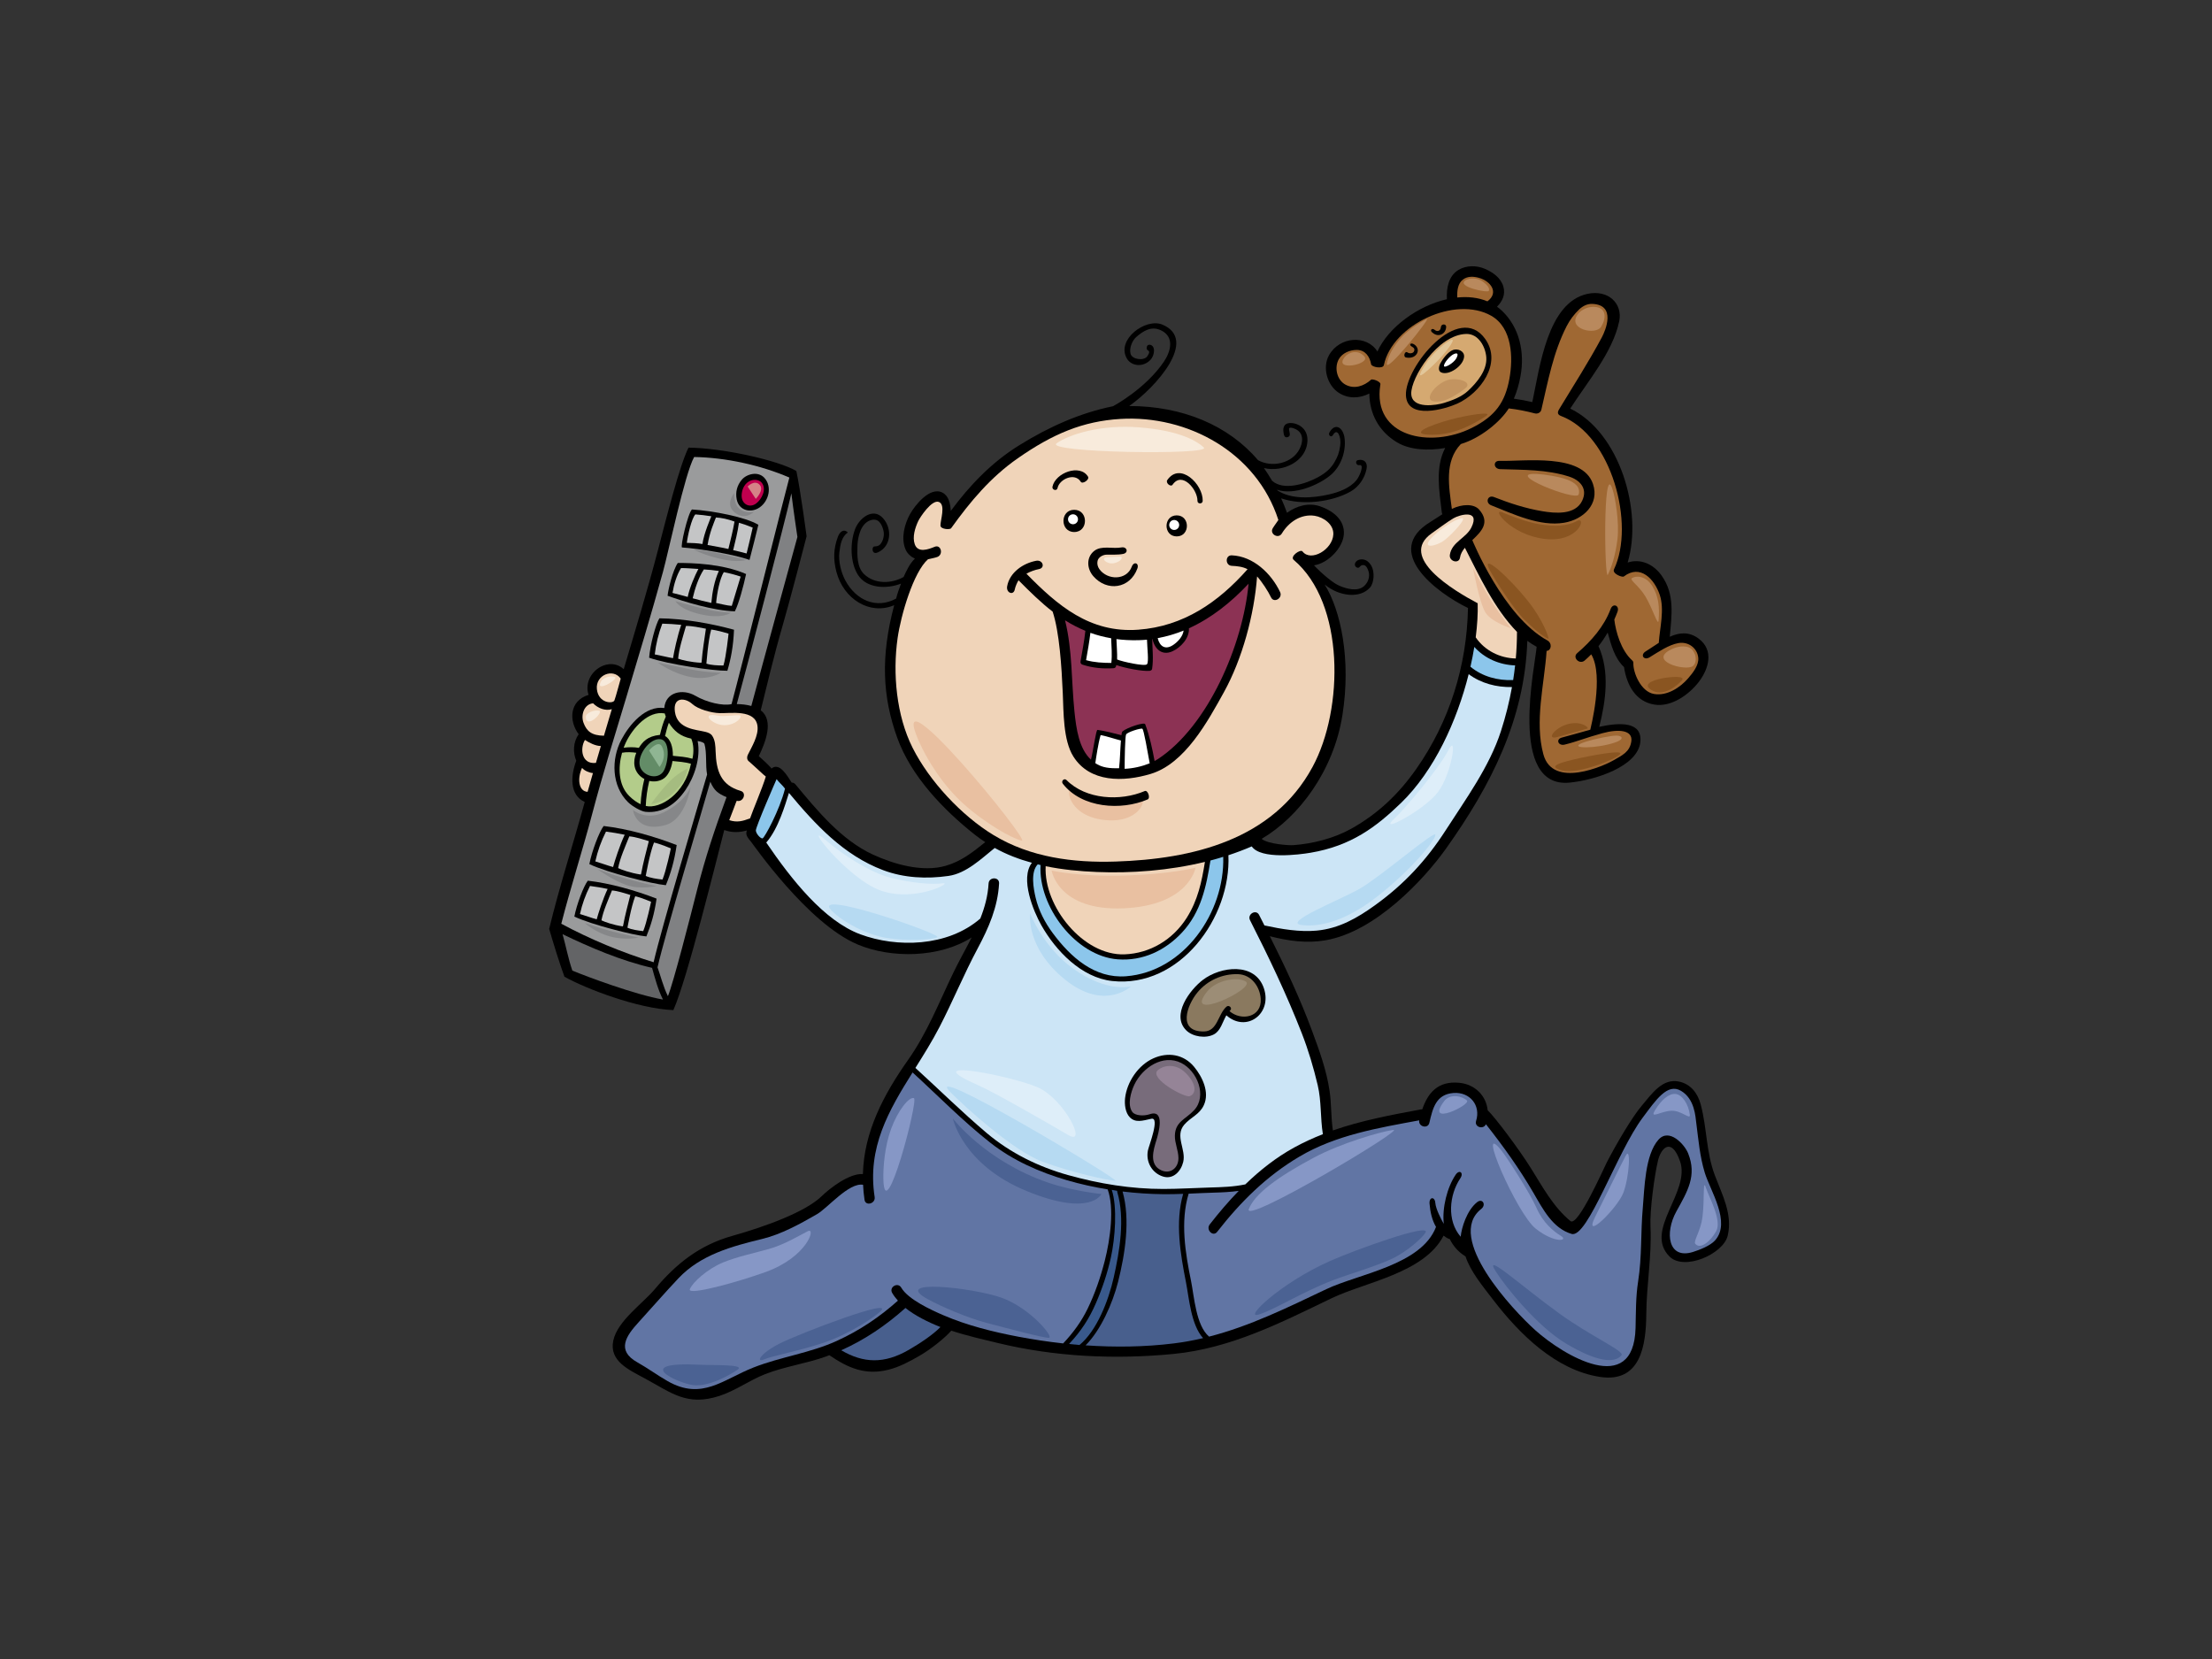 <?xml version="1.0" encoding="utf-8"?>
<!-- Generator: Adobe Illustrator 17.0.0, SVG Export Plug-In . SVG Version: 6.00 Build 0)  -->
<!DOCTYPE svg PUBLIC "-//W3C//DTD SVG 1.1//EN" "http://www.w3.org/Graphics/SVG/1.1/DTD/svg11.dtd">
<svg version="1.1" id="Layer_1" xmlns="http://www.w3.org/2000/svg" xmlns:xlink="http://www.w3.org/1999/xlink" x="0px" y="0px"
	 width="800px" height="600px" viewBox="0 0 800 600" enable-background="new 0 0 800 600" xml:space="preserve">
<rect x="0" y="0" width="800" height="600" fill="#333333" stroke="none"/>
<g>
	<path d="M620.209,425.103c-3.174-8.395-2.855-17.12-5.11-25.622c-1.097-4.139-3.661-7.443-7.906-8.328
		c-5.838-1.219-9.65,4.221-13.361,8.653c-3.713,4.428-9.131,13.698-12.67,20.505c-1.166,2.245-10.495,23.486-13.172,21.307
		c-6.13-4.997-10.109-12.385-14.214-18.963c-4.512-7.237-13.186-18.703-15.743-21.122c-0.518-5.175-4.512-9.404-10.365-9.937
		c-7.636-0.703-11.248,3.667-13.291,9.622c-0.132-0.002-0.254-0.031-0.399-0.006c-10.935,2.041-21.636,4.04-31.919,7.63
		c-0.711-4.701-0.508-9.495-1.185-14.21c-1.082-7.516-3.799-14.921-6.423-22.005c-4.305-11.613-9.647-22.924-15.202-34.036
		c6.665,1.722,13.333,2.639,20.111,1.483c18.116-3.086,35.733-22.116,43.517-33.037c16.431-23.056,28.552-46.893,29.498-75.268
		c1.057,0.787,2.182,1.502,3.367,2.15c-0.357,6.006-10.558,51.315,11.926,49.125c9.064-0.883,24.663-5.739,25.58-14.713
		c0.745-7.311-7.132-7.151-14.862-5.467c2.366-9.289,3.864-19.943-0.241-29.119c-0.008-0.019-0.025-0.027-0.04-0.044
		c1.242-1.55,2.326-3.201,3.327-4.915c1.299,4.506,2.435,9.152,5.916,12.475c1.017,6.635,4.269,12.475,10.977,13.568
		c6.127,0.996,12.549-3.614,16.077-8.225c3.623-4.728,5.547-11.447-0.05-15.632c-3.541-2.645-7.067-2.203-10.459-0.68
		c0.678-7.718,1.888-15.269-2.897-22.058c-3.054-4.34-7.812-6.281-12.335-4.783c5.582-18.533-2.924-47.119-20.767-55.674
		c6.232-9.71,15.393-20.405,17.715-31.598c1.309-6.299-3.87-11.563-11.542-9.887c-14.378,3.136-17.168,26.412-19.886,39.127
		c-2.211-0.514-4.43-0.925-6.677-1.233c1.066-2.454,1.871-5.184,2.431-8.286c1.538-8.49-0.378-17.489-6.738-23.511
		c-0.566-0.539-1.17-1.013-1.787-1.46c1.951-1.93,3.134-4.401,2.295-7.311c-0.914-3.159-3.879-5.223-6.753-6.427
		c-2.998-1.259-6.675-1.263-9.49,0.441c-3.614,2.184-4.386,6.66-4.168,10.581c-10.604,2.408-21.156,10.187-25.131,18.905
		c-3.843-6.096-13.711-5.509-17.531,1.397c-2.442,4.416-0.654,10.839,3.551,13.545c3.549,2.284,7.588,2.031,11.055,0.262
		c0.059,7.246,3.392,13.673,10.002,17.648c4.625,2.779,11.256,3.13,17.43,2.051c-3.652,6.975-2.154,15.429-1.223,23.318
		c0.027,0.243,0.113,0.443,0.206,0.638c-1.726,1.072-3.258,2.135-4.33,2.786c-17.48,10.608,2.083,25.548,13.595,31.128
		c-0.409,20.889-6.673,41.038-18.693,58.189c-6.36,9.077-13.857,16.22-23.486,21.615c-6.285,3.518-13.983,5.471-21.082,5.974
		c-1.399,0.099-9.033-0.334-11.37-2.284c13.436-7.883,25.995-24.533,29.207-44.684c3.214-20.153-0.585-37.969-6.423-47.314
		c5.257,4.378,12.874,5.179,16.415,1.091c1.512-1.747,1.718-5.693,0.489-7.833c-1.819-3.165-4.439-2.414-5.158-1.867
		c-1.41,1.074-0.78,2.374,0.172,2.557c0.952,0.178,0.793-1.246,2.375-0.929c0.847,0.17,1.401,1.601,1.613,2.339
		c0.522,1.848-0.176,3.822-1.523,5.11c-2.404,2.312-6.662,1.064-9.247-0.099c-2.234-1.005-6.111-4.267-8.997-7.3
		c5.125-0.713,10.491-6.385,10.814-11.223c0.352-5.301-4.059-8.569-8.62-10.124c-4.164-1.422-8.479-0.149-11.947,2.347
		c-0.623-1.781-1.347-3.516-2.115-5.225c7.759,2.658,18.343,1.309,25.024-2.41c3.082-1.716,5.179-4.844,5.863-8.206
		c0.478-2.351-0.841-3.688-3.094-3.224c-1.2,0.243-0.69,2.075,0.504,1.827c1.915-0.392,0.141,3.916-1.009,5.368
		c-2.36,2.975-6.595,4.46-10.029,5.242c-5.798,1.319-13.453,1.944-18.626-1.489c-0.032-0.069-0.065-0.14-0.101-0.212
		c6.167,2.096,15.169-1.729,19.423-5.356c3.667-3.124,5.57-8.452,4.993-13.262c-0.457-3.793-3.34-5.851-5.471-2.138
		c-0.61,1.061,0.653,2.031,1.261,0.967c1.647-2.866,3.046,0.799,2.624,3.793c-0.424,2.993-0.986,4.003-1.892,5.702
		c-1.439,2.693-3.682,4.441-6.299,5.842c-4.288,2.295-12.307,4.932-16.457,1.187c-0.921-1.567-1.88-3.107-2.922-4.581
		c6.83,1.643,15.567-2.423,15.729-10.021c0.101-4.751-4.088-6.507-6.57-6.249c-2.481,0.26-2.179,2.635-2.119,3.216
		c0.157,1.489,0.569,2.263,1.708,1.8c1.135-0.466,0.311-1.861,0.311-2.897c0-1.034,2.496-0.086,3.421,0.734
		c1.955,1.733,1.427,4.477,0.384,6.528c-2.673,5.282-10.105,6.799-15.016,4.032c-10.667-12.574-27.312-19.584-46.59-19.584
		c9.492-6.631,25.131-23.965,12.001-29.444c-6.046-2.519-16.799,5.429-12.849,12.261c1.609,2.777,5.821,3.298,8.525,0.503
		c1.508-1.559,1.997-5.112-0.174-5.475c-1.29-0.216-1.428,1.554-0.898,1.915c0.539,0.359,1.108,0.564-0.084,2.272
		c-1.189,1.708-5.532,1.187-6.048-0.982c-0.516-2.173,0.747-4.869,2.068-5.997c2.481-2.121,5.374-4.143,8.972-2.421
		c5.005,2.396,3.463,7.739,1.036,11.328c-6.7,9.908-18.378,16.108-18.382,16.111c-12.081,2.469-23.111,7.42-33.95,14.128
		c-9.916,6.142-17.912,14.474-24.747,23.744c-0.157-2.735-0.768-5.433-2.979-6.606c-4.485-2.379-9.97,4.521-11.791,7.81
		c-2.012,3.644-3.31,8.773-1.573,12.758c0.715,1.636,2.079,2.706,3.375,3.283c-1.844,1.758-2.949,4.141-4.097,6.648
		c-4.403,2.484-10.455,2.666-14.313-1.053c-2.565-2.469-2.484-6.918-2.379-10.184c0.099-3.163,1.145-8.04,4.634-9.251
		c2.947-1.024,4.109,1.252,4.745,3.56c0.631,2.295-0.556,4.984-1.659,5.536c-1.11,0.556-1.663,0.082-2.058,0.633
		c-0.394,0.554-0.317,2.769,1.745,1.848c4.823-2.154,5.286-8.615,1.764-12.431c-3.587-3.891-8.5,0.059-10.012,4.003
		c-1.871,4.886-1.827,12.165,1.064,16.635c3.201,4.944,10.486,5.085,15.54,3.101c-0.642,1.756-1.326,3.6-1.775,5.412
		c-7.08,3.881-14.497,0.65-18.37-6.568c-1.554-2.899-2.532-6.889-2.152-10.176c0.331-2.851,0.881-5.697,3.056-7.16
		c-1.613-1.552-3.008-0.061-3.631,1.653c-1.573,4.349-1.663,8.11-0.499,12.57c2.557,9.78,11.995,15.844,20.895,12.077
		c-4.944,18.626-4.25,33.008,1.078,47.866c5.022,13.996,16.74,26.154,28.137,35.168c1.215,0.957,2.461,1.831,3.723,2.66
		c-4.481,3.598-8.615,6.91-14.302,8.555c-8.403,2.429-18.781-0.566-26.4-4.093c-11.364-5.257-20.117-15.934-27.95-25.364
		c-0.403-0.489-0.881-0.659-1.345-0.627c-1.72-2.66-4.466-7.47-7.329-5.079c-0.065-0.105-0.095-0.208-0.183-0.308
		c-1.399-1.502-2.863-2.851-4.389-4.183c2.413-5.037,5.542-12.886,0.705-16.591c1.451-5.895,4.892-20.295,7.812-30.276
		c2.74-9.356,8.766-32.643,8.766-32.643s-2.165-16.429-3.707-23.637c-6.713-3.883-26.606-8.303-38.995-8.437
		c-3.203,6.348-8.072,25.653-11,36.868c-3.788,14.518-8.16,28.877-12.435,43.259c-1.569-1.45-3.684-2.163-6.056-1.68
		c-3.591,0.736-6.518,3.82-6.996,7.462c-0.166,1.227-0.017,2.41,0.344,3.501c-7.065,2.192-7.145,9.507-3.57,14.258
		c-2.045,2.824-2.142,6.625-0.885,9.57c-2.035,5.358-2.524,12.375,3.065,14.921c-4.179,15.183-9.226,30.853-12.861,45.884
		c1.427,4.99,3.736,12.418,5.517,17.304c7.42,4.195,26.444,11.584,39.393,12.081c5.054-11.271,15.527-54.088,18.406-65.134
		c2.817,1.036,5.471,0.915,8.162,0.168c-0.044,0.208-0.109,0.407-0.145,0.617c-0.227,1.24,0.747,2.377,1.548,3.298
		c0.799,0.925,20.56,29.689,38.697,37.323c12.129,5.106,29.603,4.869,41.216-2.541c-2.18,4.315-4.6,8.544-6.686,12.874
		c-5.141,10.669-9.415,21.647-16.289,31.388c-8.924,12.649-15.972,26.071-16.352,41.296c-4.932-0.294-11.917,5.087-14.875,7.971
		c-5.878,5.725-20.142,10.946-32.381,14.397c-11.768,3.317-20.201,9.966-27.94,19.188c-4.477,5.335-13.528,11.508-15.076,18.636
		c-1.617,7.449,5.689,10.633,11.309,13.677c9.842,5.339,15.374,10.159,27.027,6.39c5.796-1.873,10.875-5.649,16.538-7.875
		c7.155-2.811,14.942-3.824,22.186-6.446c0.361-0.132,0.709-0.283,1.066-0.42c6.906,4.701,13.06,7.332,21.391,5.253
		c4.024-1.009,7.688-3.004,11.252-5.058c4.105-2.364,9.138-6.427,11.466-9.066c6.107,1.993,12.249,3.354,16.839,4.466
		c20.723,5.011,42.401,6.018,63.582,3.946c20.646-2.018,38.711-11.269,57.108-20.136c12.093-5.825,33.553-9.069,40.514-22.649
		c0.566,0.43,1.361,1.047,2.232,1.246c1.248,2.503,3.09,4.678,5.654,6.237c0.015,0.008,0.029,0.006,0.042,0.017
		c1.773,5.437,6.287,10.87,10.038,15.756c9.442,12.301,22.584,25.37,38.544,27.833c14.772,2.278,16.715-11.416,16.803-22.727
		c0.084-10.64,2.01-20.885,1.517-31.569c-0.291-6.146,1.466-18.649,2.704-23.899c1.074-4.558,4.848-8.682,7.969,0.155
		c3.946,11.177-13.212,25.047-3.807,34.493c5.322,5.343,19.494-0.885,21.068-7.539C626.668,439.202,622.888,432.179,620.209,425.103
		z"/>
	<path fill="#9F6833" d="M555.116,149.514c0.969,0.254,2.096-0.304,2.335-1.326c2.404-10.304,4.305-20.795,9.184-30.295
		c1.166-2.261,2.693-4.256,4.518-6.021c1.336-1.21,2.916-2.045,4.745-1.965c8.664,0.361,4.816,9.519,3.394,12.167
		c-4.712,8.777-10.189,17.342-15.368,25.863c-0.677,1.12-0.789,1.972,0.684,2.528c18.309,6.962,26.822,39.246,19.117,55.437
		c-0.753,1.584,3.002,3.012,3.547,2.597c5.974-4.573,11.078,0.965,12.985,6.61c1.812,5.379,0.029,11.894-0.338,17.382v0.002
		c-1.636,1.041-3.228,2.159-4.753,3.102c-2.077,1.286-0.627,3.4,1.46,2.108c3.233-1.997,6.948-4.51,10.378-5.123
		c3.583-0.636,6.868,1.783,7.197,5.339c0.247,2.698-2.018,5.503-3.648,7.384c-2.954,3.417-7.642,6.446-12.318,5.685
		c-4.858-0.791-7.651-7.833-7.508-11.208c0.021-0.451-0.191-0.717-0.539-1.038c-3.95-3.64-5.84-10.296-6.354-14.676
		c0.401-0.913,0.793-1.831,1.143-2.779c0.86-2.299-1.619-3.323-2.469-1.049c-2.352,6.306-6.96,11.586-12.091,15.972
		c-1.867,1.594,0.833,4.265,2.683,2.683c0.845-0.72,1.63-1.473,2.387-2.243c4.739,7.831-0.34,27.071-0.334,27.254
		c-4.25,1.173-8.764,2.469-10.231,2.83c-2.377,0.581-1.406,3.14,0.974,2.557c4.5-1.105,7.443-2.417,13.56-4.097
		c6.117-1.68,11.063-1.091,10.539,2.849c-0.522,3.94-3.348,5.121-6.501,6.96c-3.153,1.838-21.867,10.373-25.299-2.142
		c-3.268-11.923,0.325-25.332,1.152-37.461c1.714-0.071,2.129-2.765,0.258-3.793c-15.97-8.769-27.096-36.226-27.13-36.266
		c3.201-3.05,6.587-6.304,2.5-11.015c-1.9-2.19-6.207-2.087-9.897-0.273c-1.03-7.986-2.803-17.12,3.249-23.457
		c7.361-2.22,14.485-8.295,17.333-12.886C548.943,148.077,551.943,148.692,555.116,149.514z"/>
	<path fill="#9F6833" d="M529.107,101.092c1.691-1.288,3.925-1.147,5.861-0.589c4.185,1.212,7.227,5.324,2.977,8.479
		c-3.327-1.393-7.067-1.783-10.904-1.389C526.938,105.244,527.185,102.548,529.107,101.092z"/>
	<path fill="#9F6833" d="M499.204,139.193c0.501-1.21-3.071-2.375-3.394-1.817c-2.54,2.259-5.953,3.453-9.144,1.768
		c-3.186-1.682-4.158-6.188-2.49-9.196c1.265-2.289,4.03-3.388,6.524-3.39c3.075,0,4.697,2.421,5.184,5.177
		c0.185,1.055,4.3,1.791,4.611,0.315c3.092-14.676,25.873-25.25,38.846-17.837c7.646,4.372,7.923,15.211,6.566,22.718
		c-1.559,8.584-5.104,13.57-13.593,17.826C517.366,162.251,496.25,158.148,499.204,139.193z"/>
	<path fill="#F0D4B9" d="M330.051,270.446c-5.869-11.661-7.243-26.844-5.425-39.645c1.187-8.339,5.725-23.902,10.994-28.533
		c0.795-0.199,2.689-0.55,3.432-0.858c2.23-0.923,1.254-4.596-1.009-3.661c-2.358,0.973-6.088,2.32-7.212-0.925
		c-0.919-2.641,0.122-5.926,1.242-8.332c0.667-1.433,4.972-7.978,7.504-6.95c2.53,1.028,0.474,6.719,0.554,8.544
		c0.057,1.357,3.438,1.54,3.851,0.961c6.954-9.679,14.21-18.393,24.08-25.28c12.767-8.907,23.62-13.436,37.115-14.254
		c24.197-1.466,49.234,11.953,57.165,36.545c0.017,0.059-1.437,1.987-2.024,2.968c-1.263,2.108,2.018,4.017,3.277,1.917
		c2.475-4.126,6.897-7.153,11.871-6.402c3.124,0.476,6.914,3.044,6.751,6.704c-0.245,5.542-8.158,10.119-11.162,6.176
		c-0.701-0.919-4.684,1.8-3.161,3.084c18.477,15.597,18.187,53.859,6.795,74.889c-14.323,26.444-43.473,33.306-71.207,34.197
		c-15.353,0.495-30.778-1.491-44.086-9.53C347.779,295.042,336.114,282.497,330.051,270.446z"/>
	<path fill="#8CC6EB" d="M404.246,346.954c9.062,0.68,17.201-3.184,23.289-9.744c6.815-7.353,8.727-16.482,10.237-25.995
		c1.554-0.407,3.096-0.858,4.625-1.332c0.598,20.052-14.16,41.569-35.145,43.196c-11.433,0.889-20.084-6.977-26.459-15.542
		c-2.861-3.843-5.144-8.196-6.241-12.87c-0.77-3.262-1.919-9.326,0.774-12.075c0.338,0.084,0.667,0.187,1.005,0.264
		C375.442,327.796,389.048,345.819,404.246,346.954z"/>
	<path fill="#F0D4B9" d="M378.179,313.275c6.014,1.236,12.226,1.836,18.506,2.091c12.419,0.506,26.054-0.485,39.095-3.652
		c-1.177,7.265-2.549,13.879-6.635,20.306c-4.972,7.81-13.182,12.792-22.446,13.134C391.769,345.708,377.41,327.783,378.179,313.275
		z"/>
	<path fill="#808183" d="M288.392,194.202c0,0-13.289,48.411-16.669,61.117c-1.729-0.476-3.495-0.655-5.255-0.68
		c3.161-11.533,17.392-65.667,19.74-76.229C286.832,183.747,288.392,194.202,288.392,194.202z"/>
	<path fill="#F0D4B9" d="M224.494,245.433c-0.432,1.456-1.785,6.591-2.28,7.885c-0.493,1.292-5.788,1.105-6.344-4.068
		C215.316,244.077,221.783,241.55,224.494,245.433z"/>
	<path fill="#F0D4B9" d="M214.513,254.365c1.745,1.8,4.487,2.842,6.761,2.11c-0.959,3.201-1.905,6.409-2.855,9.614
		c-4.46-0.08-6.241-1.636-7.373-4.657C209.95,258.527,211.311,254.61,214.513,254.365z"/>
	<path fill="#F0D4B9" d="M217.315,269.806c-0.6,2.037-1.196,4.07-1.792,6.104c-5.322,0.633-5.796-5.364-3.967-8.299
		C213.067,268.6,215.354,269.802,217.315,269.806z"/>
	<path fill="#F0D4B9" d="M210.51,277.715c0.862,1.047,2.668,1.789,3.937,1.875c-0.654,2.257-1.292,4.523-1.934,6.786
		C209.214,286.214,208.723,281.471,210.51,277.715z"/>
	<path fill="#9A9B9C" d="M214.145,294.471c3.965-15.041,7.831-27.13,12.288-42.026c4.54-15.166,9.11-30.331,13.331-45.59
		c1.959-7.055,7.904-35.517,11.284-41.575c11.445,0.187,24.155,2.975,34.436,7.434c-1.827,6.597-17.761,70.391-20.918,81.939
		c-3.168,0.726-8.945-0.608-13.096-3.025c-4.567-2.66-10.784-1.345-11.219,4.437c-6.763-0.971-12.563,5.888-15.487,11.382
		c-3.801,7.139-3.568,16.805,2.362,22.668c1.504,1.489,4.749,3.335,6.302,3.493c6.098,0.617,10.946-2.737,14.447-7.841
		c3.26-4.749,5.605-11.689,4.443-17.77c1.194,0.21,2.297,0.527,2.458,1.072c0.934,3.155,0.319,7.843,0.955,11.049
		c-3.023,10.35-16.459,55.349-19.345,67.891c-11.77-3.635-23.109-8.403-33.389-13.925
		C206.197,321.517,210.758,307.307,214.145,294.471z"/>
	<path fill="#636466" d="M206.999,351.026c-1.492-4.305-2.291-8.773-3.537-13.159c9.819,4.72,21.093,9.587,32.368,12.173
		c1.078,3.858,2.14,7.885,3.94,11.458C229.92,359.795,212.295,353.243,206.999,351.026z"/>
	<path fill="#808183" d="M252.232,321.389c-2.79,11.03-8.615,33.803-10.669,38.881c-1.685-3.331-2.811-7.898-3.759-10.415
		c2.779-12.228,16.199-56.924,19.094-67.148c1.372,3.224,2.687,4.225,5.857,5.603C258.502,299.831,255.02,310.362,252.232,321.389z"
		/>
	<path fill="#F0D4B9" d="M271.283,295.961c-2.733,1.051-4.737,1.571-7.543,0.667c0.998-2.429,2.637-7.042,2.708-7.021
		c2.358,0.676,3.757-2.899,1.408-3.574c-7.204-2.068-8.823-7.29-9.047-14.309c-0.061-1.901-0.141-4.003-1.229-5.622
		c-0.568-0.845-1.498-1.173-2.44-1.41c-3.411-0.866-10.122-0.94-11.036-7.176c-0.837-5.695,3.835-5.158,6.283-2.899
		c2.06,1.898,6.853,3.214,9.887,3.298c3.902,0.103,12.905-1.443,13.682,4.659c0.443,3.466-2.037,7.464-3.493,10.411
		c-0.359,0.719-0.38,1.729,0.296,2.299c1.909,1.615,5.924,5.483,6.214,5.565C275.714,285.031,272.118,293.41,271.283,295.961z"/>
	<path fill="#8CC6EB" d="M273.362,300.378c-0.096-1.223,7.413-18.418,7.504-18.59c0.879,1.204,2.165,2.219,3.042,3.432
		c-1.976,7.91-7.441,17.795-8.099,17.984C275.149,303.393,273.452,301.603,273.362,300.378z"/>
	<path fill="#8CC6EB" d="M547.252,245.959c0.275-1.762,0.518-3.533,0.713-5.309c-5.57-0.176-11.007-2.484-14.76-6.681
		c-0.378,2.333-0.845,4.73-1.397,7.164C536.164,244.734,541.689,246.173,547.252,245.959z"/>
	<path fill="#CCE5F6" d="M531.165,243.822c-4.206,16.828-12.427,34.94-24.47,46.58c-8.98,8.684-18.021,15.529-32.75,18.007
		c-4.055,0.684-17.95,2.496-21.235-2.295c-2.75,1.185-5.567,2.247-8.439,3.191c1.007,22.561-17.619,48.147-42.032,45.489
		c-11.131-1.212-20.4-10.912-25.639-20.193c-2.817-4.997-7.782-16.847-3.398-22.559c-4.655-1.284-9.171-2.991-13.447-5.372
		c-4.858,3.896-10.266,9.194-16.721,10.119c-7.921,1.135-16.109,0.751-23.658-2.095c-14.231-5.366-24.514-16.486-34.042-27.929
		c-1.334,4.2-3.86,13.014-8.208,17.946c9.1,13.365,20.904,28.342,34.082,33.218c12.995,4.806,31.361,4.636,43.333-5.725
		c1.601-4.038,2.744-8.223,2.996-12.697c0.134-2.433,3.933-2.446,3.795,0c-0.478,8.552-3.734,16.001-7.726,23.471
		c-4.997,9.345-8.993,19.121-13.866,28.534c-2.633,5.087-5.668,9.926-8.672,14.718c8.59,7.827,16.868,16.006,25.743,23.507
		c8.571,7.245,18.739,12.249,29.521,15.259c11.223,3.132,22.765,5.02,34.434,5.009c5.626-0.008,11.227-0.373,16.849-0.526
		c4.29-0.12,8.586-0.247,12.771-1.131c5.333-5.167,11.175-9.773,17.732-13.369c3.38-1.852,6.822-3.419,10.317-4.787
		c-0.955-5.901-0.482-11.894-1.873-17.755c-1.517-6.39-3.381-12.679-5.773-18.8c-5.446-13.935-11.919-27.499-18.697-40.828
		c-1.108-2.18,2.167-4.101,3.277-1.915c0.646,1.263,1.29,2.536,1.932,3.807c6.241,1.341,12.729,2.427,18.84,1.873
		c8.114-0.743,14.713-4.542,21.179-9.201c10.53-7.59,18.554-16.243,25.59-27.178c7.235-11.248,15.754-22.891,19.909-35.724
		c1.71-5.276,3.044-10.602,4.009-15.985C541.234,248.596,535.685,247.159,531.165,243.822z"/>
	<path fill="#F0D4B9" d="M534.424,218.181c0.101,3.709-0.141,7.881-0.713,12.33c3.321,4.858,8.829,7.52,14.5,7.64
		c0.277-3.178,0.424-6.381,0.432-9.61c-8.164-8.336-13.669-20.298-18.848-30.434c-0.9,1.095-1.578,2.255-1.77,3.56
		c-0.361,2.414-4.017,1.382-3.665-1.009c0.688-4.642,5.895-6.037,7.793-9.908c3.306-6.736-4.342-4.598-6.553-3.277
		c-2.161,1.29-5.805,3.988-7.852,5.444C505.616,201.534,525.717,213.583,534.424,218.181z"/>
	<path fill="#485F8D" d="M328.614,488.226c-8.842,5.093-16.308,4.831-24.369,0.12c8.542-3.824,16.197-9.014,23.226-15.307
		c3.304,2.696,8.198,5.158,12.652,6.899C337.391,482.763,332.625,485.91,328.614,488.226z"/>
	<path fill="#6175A4" d="M368.358,483.447c-9.196-1.741-18.624-4.084-27.229-7.799c-4.346-1.877-12.695-5.689-15.181-9.96
		c-1.229-2.114-4.512-0.203-3.277,1.917c0.575,0.99,1.292,1.907,2.072,2.79c-6.692,5.97-13.799,10.751-21.974,14.5
		c-9.7,4.451-20.339,5.786-30.228,9.666c-11.103,4.357-18.643,12.026-31.055,4.957c-3.74-2.129-7.206-4.703-10.992-6.822
		c-7.72-4.319-3.984-9.62,0.422-14.445c4.835-5.299,9.555-10.755,14.479-15.968c8.047-8.519,19.268-11.525,30.264-14.208
		c6.883-1.674,13.593-5.366,19.805-8.947c3.904-2.255,11.552-11.533,16.677-10.644c0.086,1.789,0.241,3.6,0.526,5.442
		c0.374,2.414,4.034,1.387,3.663-1.009c-2.777-17.898,5.152-31.372,13.715-45.055c9.293,8.504,18.175,17.594,28.08,25.389
		c8.179,6.436,17.772,10.656,27.701,13.576c4.856,1.427,9.798,2.511,14.78,3.325c2.417,6.568,1.003,17.866-1.08,25.943
		c-1.517,5.884-3.501,11.691-6.144,17.155c-2.23,4.611-5.24,8.76-8.873,12.614C379.071,485.266,373.669,484.452,368.358,483.447z"/>
	<path fill="#39598B" d="M386.631,486.071c4.43-4.718,7.313-9.215,9.717-14.76c2.322-5.364,4.154-10.822,5.42-16.532
		c1.529-6.916,2.383-18.248,0.311-24.459c0.398,0.056,1.588,0.31,1.987,0.367c-0.027,0.136-0.032,0.285,0.019,0.455
		c2.834,9.606,0.86,21.24-1.29,30.845c-1.903,8.51-6.176,19.366-12.391,24.451C389.419,486.357,387.615,486.168,386.631,486.071z"/>
	<path fill="#485F8D" d="M424.47,485.87c-10.491,1.292-21.21,1.422-31.856,0.694c5.419-5.4,9.742-15.026,11.751-22.96
		c2.538-10.069,4.508-22.544,1.626-32.676c4.9,0.589,9.834,0.917,14.774,0.969c2.381,0.027,4.758-0.036,7.137-0.124
		c-2.956,10.334-1.003,21.72,1.032,32.043c1.104,5.599,1.792,15.311,6.178,20.136C431.646,484.765,428.108,485.421,424.47,485.87z"
		/>
	<path fill="#6175A4" d="M620.253,448.631c-1.731,1.921-5.622,3.434-8.005,4.17c-8.987,2.777-10.233-6.965-5.974-14.655
		c4.076-7.357,7.481-12.945,4.273-21c-1.307-3.285-6.832-9.28-10.703-5.003c-4.949,5.467-5.095,17.848-5.7,24.64
		c-0.804,9.012-0.277,17.65-1.693,26.67c-0.883,5.607-0.785,11.2-0.931,16.849c-0.65,25.227-26.182,9.819-36.22,0.824
		c-8.112-7.271-32.768-33.539-19.597-43.893c1.926-1.512,0.445-3.971-1.456-2.475c-3.747,2.945-5.687,9.349-5.968,12.523
		c-5.066-5.779-4.168-15.131-0.147-21.112c1.37-2.039-0.323-3.321-1.68-1.305c-3.071,4.571-4.928,11.945-4.292,17.757
		c-1.032-1.814-2.874-5.355-3.056-7.571c-0.195-2.427-2.289-2.175-2.089,0.266c0.239,2.962,0.889,5.951,2.339,8.416
		c-5.261,13.816-27.975,16.954-39.693,22.517c-14.059,6.677-27.592,13.363-42.38,17.157c-4.752-3.99-5.404-14.655-6.518-20.098
		c-2.07-10.121-3.948-21.497-0.871-31.602c3.086-0.13,6.178-0.292,9.261-0.378c2.968-0.082,5.935-0.224,8.855-0.636
		c-3.734,3.837-7.214,7.936-10.493,12.142c-1.489,1.907,1.179,4.615,2.683,2.685c8.473-10.868,17.896-20.228,29.836-27.266
		c13.216-7.789,28.382-10.321,43.247-13.069c-0.394,2.293,3.126,3.235,3.667,0.891c1.217-5.248,2.381-10.323,8.754-10.788
		c5.945-0.428,9.914,4.531,8.15,10.096c-0.713,2.259,2.652,3.237,3.551,1.21c6.266,7.932,12.108,16.077,17.197,24.831
		c3.375,5.809,6.939,12.817,13.797,14.835c5.748,1.691,16.381-29.618,25.703-42.045c4.764-6.354,8.905-12.626,13.864-9.7
		c4.961,2.935,5.207,9.291,5.528,11.726c0.795,6.121,1.24,11.842,3.04,17.812C618.516,430.639,626.177,442.055,620.253,448.631z"/>
	<path d="M576.119,175.024c-3.826-11.303-25.03-8.066-33.79-8.351c-2.45-0.084-2.205,2.924,0.239,3.004
		c8.431,0.277,16.688,0.084,24.881,2.67c3.658,1.158,6.95,4.143,4.77,8.745c-2.507,5.297-9.918,4.558-14.489,3.786
		c-6.014-1.015-11.779-2.893-17.417-5.116c-2.28-0.9-3.27,2.089-1.02,2.979c7.967,3.142,17.579,7.793,26.408,6.314
		C572.561,187.907,578.609,182.377,576.119,175.024z"/>
	<path d="M537.208,122.674c-9.599-13.726-29.138,10.042-28.737,20.264c0.361,9.136,14.365,4.959,18.613,3.025
		C535.329,142.201,543.346,131.444,537.208,122.674z"/>
	<path fill="#D5A971" d="M531.007,141.285c-2.423,2.274-5.601,3.453-8.72,4.428c-2.67,0.833-11.703,2.406-11.89-3.3
		c-0.187-5.706,9.465-21.401,19.897-21.638c4.405-0.101,6.939,4.607,7.24,8.408C537.905,133.89,534.175,138.31,531.007,141.285z"/>
	<path d="M525.53,126.563c-2.016,0.707-3.969,3.635-4.59,4.82c-0.617,1.19-0.881,2.767,0.254,3.292
		c2.805,1.311,8.127-2.408,8.32-5.695C529.633,126.905,527.183,125.982,525.53,126.563z"/>
	<path fill="#FFFFFF" d="M526.692,129.615c-0.921,1.707-4.466,3.745-4.466,2.693c0-1.053,2.1-3.545,3.478-4.204
		C527.087,127.448,527.611,127.907,526.692,129.615z"/>
	<path d="M511.169,124.4c-1.101-0.527-1.642,0.369-0.566,0.946c0.854,0.459,1.183,0.986,0.724,1.84
		c-0.338,0.627-1.575,0.789-2.287,0.281c-0.99-0.705-1.707,1.605-0.504,1.827c1.5,0.285,3.09-0.015,3.919-1.422
		C513.24,126.54,512.451,125.01,511.169,124.4z"/>
	<path d="M521.129,118.256c-0.151,1.706-1.535,1.697-2.253,1.051c-0.906-0.82-1.861,0.067-0.948,0.887
		c0.908,0.824,2.058,1.273,3.256,0.799c1.145-0.459,1.773-1.542,1.844-2.738C523.101,117.035,521.234,117.043,521.129,118.256z"/>
	<path d="M409.339,204.913c-1.867,5.066-8.838,4.986-11.743,0.917c-0.615-0.868-0.879-1.922-0.653-2.96
		c0.317-1.447,2.029-2.215,3.126-2.261c2.092-0.08,4.051,0.126,6.119-0.275c2.089-0.403,1.431-2.748-0.646-2.345
		c-3.044,0.592-7.166-0.827-9.799,1.25c-2.941,2.316-2.689,6.427-0.348,9.134c4.951,5.714,13.254,4.575,15.945-2.746
		C412.074,203.627,410.065,202.935,409.339,204.913z"/>
	<path d="M462.963,214.124c-3.18-6.729-9.706-12.949-17.459-13.279c-2.452-0.105-2.442,3.69,0,3.797
		c1.924,0.082,4.023,0.321,5.695,1.225c-10.543,11.928-23.157,20.673-39.542,21.875c-17.485,1.282-29.161-8.754-40.438-20.254
		c1.233-0.726,3.113-1.399,4.51-1.659c2.404-0.451,1.414-3.463-0.98-3.019c-4.751,0.89-9.605,4.227-10.501,9.236
		c-0.432,2.396,2.347,3.465,2.78,1.061c0.172-0.952,0.852-2.5,1.343-3.245c3.94,4.005,8.328,8.274,12.335,11.336
		c2.461,7.491,3.235,19.861,3.665,29.534c0.298,6.719,0.111,16.914,3.786,22.802c5.979,9.591,18.211,9.308,28.005,6.358
		c12.439-3.749,20.686-19.1,26.465-29.521c6.656-12.003,10.975-28.026,12.014-41.894c1.75,1.875,4.028,5.41,5.045,7.562
		C460.727,218.254,464.002,216.327,462.963,214.124z"/>
	<path fill="#FFFFFF" d="M428.07,228.051c-0.283,2.117-2.008,3.996-3.692,5.152c-2.897,1.997-4.957,0.598-5.689-2.412
		C421.944,230.201,425.072,229.268,428.07,228.051z"/>
	<path fill="#FFFFFF" d="M411.657,231.537c1.068-0.025,2.123-0.092,3.169-0.189c0.076,3.134,0.711,7.933,0.017,8.861
		c-0.697,0.931-9.046-0.927-10.822-1.697c0.069-2.286-0.17-5.074-0.248-7.371C406.26,231.462,408.873,231.604,411.657,231.537z"/>
	<path fill="#FFFFFF" d="M394.357,228.871c2.368,0.858,4.871,1.508,7.51,1.961c0.101,2.979,0.392,5.958,0.061,8.926
		c-3.094-0.017-6.151-0.164-9.136-1.009C393.367,235.464,393.969,232.183,394.357,228.871z"/>
	<path fill="#FFFFFF" d="M404.732,277.838c-0.501,0.004-1.001,0.011-1.494,0.006c-3.098-0.025-5.207-0.566-7.101-1.848
		c0.237-1.659,1.024-7.12,1.917-10.143c2.494,0.468,4.877,1.347,7.34,1.959C405.127,271.153,405.104,274.505,404.732,277.838z"/>
	<path fill="#FFFFFF" d="M413.142,263.557c0.541,0.306,1.909,8.418,2.666,12.5c-2.88,1.152-5.947,1.859-9.071,1.997
		c0.025-4,0.143-11.563,0.526-12.412C407.652,264.79,412.599,263.249,413.142,263.557z"/>
	<path fill="#8C3254" d="M418.793,274.516c-0.394,0.26-0.803,0.493-1.217,0.715c-0.803-4.374-1.814-9.131-3.4-13.314
		c-0.325-0.85-6.486,1.169-8.229,2.61c-0.229,0.187-0.344,1.204-0.363,1.37c-2.647-0.69-5.937-1.55-8.655-1.924
		c-0.545-0.076-1.506,7.317-2.339,10.665c-0.013,0.048,0,0.082-0.006,0.126c-4.311-3.958-5.345-11.08-6-17.493
		c-1.135-11.139-0.705-22.083-3.394-32.93c2.345,1.483,4.789,2.746,7.35,3.805c-0.394,3.713-1.12,7.374-1.747,11.051
		c-0.09,0.533,0.136,0.994,0.663,1.17c3.686,1.221,7.489,1.55,11.328,1.296c0.925-0.061,0.923-1.126,0.925-1.141
		c3.017,1.08,9.452,2.343,12.049,2.091c0.384-0.036,0.85-0.258,0.915-0.699c0.55-3.604,0.105-7.181,0.042-10.801
		c0.029-0.004,0.063-0.008,0.095-0.015c0.768,3.566,3.379,6.151,7.168,4.473c3.065-1.359,6.224-4.777,6.014-8.345
		c8.143-3.69,15.322-9.45,21.577-16.125C449.517,233.175,436.962,262.55,418.793,274.516z"/>
	<path d="M388.504,184.38c-5.181,0-5.181,8.034,0,8.034C393.686,192.415,393.686,184.38,388.504,184.38z"/>
	<path d="M425.578,186.39c-4.909,0-4.909,7.606,0,7.606C430.484,193.996,430.484,186.39,425.578,186.39z"/>
	<path d="M393.501,172.396c-2.899-4.762-11.821-1.401-12.863,3.625c-0.247,1.194,1.582,1.703,1.829,0.504
		c0.694-3.34,6.32-5.708,8.393-2.303C391.492,175.264,394.137,173.445,393.501,172.396z"/>
	<path d="M422.16,173.627c-0.696,1.013,1.236,2.666,1.926,1.665c3.465-5.028,9.075,1.863,8.991,5.851
		c-0.027,1.223,1.871,1.221,1.898,0C435.103,175.066,426.761,166.948,422.16,173.627z"/>
	<path d="M431.883,385.846c-3.789-4.602-9.52-5.435-14.753-3.086c-5.486,2.461-9.549,8.51-10.226,14.367
		c-0.254,2.226,0.063,5.314,1.735,6.981c2.043,2.041,4.512,1.229,7.751,0.51c3.239-0.717-0.908,9.828-1.232,11.464
		c-0.818,4.137,1.489,8.208,5.49,9.433c3.751,1.149,6.493-1.999,7.281-5.278c1.091-4.527-3.117-9.387,0.361-13.461
		c2.339-2.74,5.494-3.617,7.092-7.078C437.549,395.024,434.845,389.448,431.883,385.846z"/>
	<path fill="#786C7B" d="M431.856,401.527c-3.069,3.304-6.822,4.08-6.948,9.196c-0.063,2.742,1.288,5.353,1.292,8.144
		c0.004,3.566-2.952,5.867-6.214,4.388c-4.517-2.049-2.836-7.413-1.745-10.938c0.696-2.261,3.304-11.298-2.446-9.341
		c-2.203,0.751-5.284,0.501-6.251-0.799c-1.945-2.622-0.499-7.355,0.724-9.92c2.911-6.111,10.294-11.131,16.91-7.837
		C433.01,387.323,436.666,396.354,431.856,401.527z"/>
	<path d="M457.115,357.466c-3.212-9.589-15.662-7.999-22.123-3.046c-4.709,3.608-11.506,12.691-5.989,18.204
		c2.379,2.375,7.107,3.027,10.019,1.475c2.457-1.313,3.101-4.479,4.504-6.893C450.794,373.606,460.184,366.625,457.115,357.466z"/>
	<path fill="#8A795F" d="M444.667,365.691c0.084-0.084,0.151-0.183,0.241-0.262c0.919-0.812-0.43-2.152-1.344-1.345
		c-3.111,2.746-3.199,8.894-8.129,8.957c-9.723,0.126-6.113-9.496-2.442-14.015c3.606-4.441,9.089-6.903,14.816-6.702
		c4.743,0.172,7.86,4.495,8.148,8.905C456.397,367.975,448.877,369.368,444.667,365.691z"/>
	<path d="M265.464,227.751c-8.452-2.297-18.217-4.028-26.985-4.128c-1.376,2.213-3.325,9.593-3.719,14.243
		c6.799,2.389,23.188,4.793,28.303,4.73C264.353,238.221,265.217,233.725,265.464,227.751z"/>
	<path fill="#C4C5C6" d="M243.407,238.038c-2.203-0.369-4.405-0.967-6.606-1.366c0.438-3.807,1.353-7.539,2.727-11.12
		c2.295,0.046,4.577,0.212,6.853,0.432C245.009,229.846,243.717,236.003,243.407,238.038z"/>
	<path fill="#C4C5C6" d="M245.257,238.221c0.313-3.713,1.754-7.972,2.834-11.827c2.341-0.061,4.999,0.589,7.21,0.988
		c-0.575,4.07-1.244,7.969-1.556,12.068l-0.109,0.25C249.706,239.517,246.427,238.655,245.257,238.221z"/>
	<path fill="#C4C5C6" d="M261.644,240.685c-2.094,0-4.451-0.101-6.161-0.675c0.036-0.092,0.554-8.133,1.726-12.322
		c2.278,0.247,6.283,1.479,6.283,1.479S262.63,237.489,261.644,240.685z"/>
	<path d="M244.734,305.625c-8.171-3.155-17.705-5.886-26.414-6.893c-1.599,2.058-4.298,9.196-5.173,13.784
		c6.52,3.077,22.572,7.16,27.665,7.625C242.549,315.925,243.872,311.54,244.734,305.625z"/>
	<path fill="#C4C5C6" d="M221.733,313.577c-2.152-0.594-4.281-1.414-6.427-2.039c0.824-3.742,2.123-7.359,3.858-10.778
		c2.28,0.281,4.531,0.682,6.772,1.137C224.173,305.595,222.253,311.589,221.733,313.577z"/>
	<path fill="#C4C5C6" d="M223.554,313.953c0.694-3.662,2.57-7.749,4.04-11.47c2.335,0.178,4.909,1.099,7.065,1.722
		c-0.99,3.99-2.054,7.802-2.788,11.848c0,0-0.134,0.235-0.136,0.235C227.844,315.7,224.674,314.502,223.554,313.953z"/>
	<path fill="#C4C5C6" d="M239.599,318.096c-2.085-0.216-4.418-0.56-6.058-1.311c0.042-0.086,1.389-8.03,2.989-12.075
		c2.24,0.48,6.094,2.119,6.094,2.119S240.908,315.018,239.599,318.096z"/>
	<path d="M237.464,325.002c-7.692-2.973-16.671-5.54-24.871-6.49c-1.511,1.94-4.049,8.661-4.873,12.981
		c6.14,2.897,21.252,6.742,26.05,7.18C235.408,334.701,236.65,330.573,237.464,325.002z"/>
	<path fill="#C4C5C6" d="M215.805,332.493c-2.026-0.562-4.032-1.334-6.052-1.921c0.774-3.524,1.997-6.929,3.629-10.151
		c2.148,0.266,4.271,0.644,6.379,1.072C218.102,324.972,216.291,330.619,215.805,332.493z"/>
	<path fill="#C4C5C6" d="M217.521,332.847c0.65-3.453,2.414-7.3,3.803-10.805c2.198,0.172,4.624,1.036,6.654,1.624
		c-0.934,3.759-1.934,7.348-2.629,11.156l-0.128,0.222C221.561,334.492,218.574,333.363,217.521,332.847z"/>
	<path fill="#C4C5C6" d="M232.629,336.747c-1.961-0.206-4.162-0.529-5.706-1.234c0.042-0.082,1.311-7.564,2.815-11.37
		c2.11,0.449,5.739,1.995,5.739,1.995S233.862,333.848,232.629,336.747z"/>
	<path d="M245.135,203.6c-1.785,2.589-3.451,9.425-3.696,11.865c5.727,2.058,16.515,5.414,24.331,5.632
		c1.416-2.775,3.079-8.934,4.065-13.491C261.088,203.784,249.983,203.6,245.135,203.6z"/>
	<path fill="#C4C5C6" d="M248.724,215.888c-1.724-0.466-3.768-1.043-5.5-1.445c0.501-3.048,1.458-6.343,3.079-8.995
		c2.278,0.008,3.998,0.199,6.272,0.317C251.416,207.976,249.383,212.534,248.724,215.888z"/>
	<path fill="#C4C5C6" d="M254.558,205.941c1.965,0.124,3.48,0.26,5.423,0.554c-1.615,3.568-2.383,7.678-2.715,11.559
		c-2.261-0.485-4.508-1.076-6.75-1.68C251.233,213.209,252.588,208.899,254.558,205.941z"/>
	<path fill="#C4C5C6" d="M264.657,219.125c-1.863-0.111-3.841-0.711-5.662-1.049c0.308-3.642,1.355-8.871,2.771-11.152
		c1.999,0.374,4.153,0.948,6.1,1.605C266.765,212.096,265.712,215.542,264.657,219.125z"/>
	<path d="M250.247,184.254c-1.54,1.542-4.296,13.69-3.572,13.738c6.161,0.432,18.359,2.404,24.397,4.5
		c0.95-3.564,2.322-9.113,3.201-12.691C269.714,187.026,257.795,184.716,250.247,184.254z"/>
	<path fill="#C4C5C6" d="M254.048,196.753c-1.938-0.331-3.663-0.373-5.649-0.424c0.309-2.589,1.682-8.775,3.08-10.287
		c1.928,0.13,3.889,0.373,5.79,0.678C257.266,186.721,254.558,192.88,254.048,196.753z"/>
	<path fill="#C4C5C6" d="M255.928,196.983c0.726-4.472,2.266-7.923,3.006-9.832c2.094,0.122,4.246,0.579,6.715,1.477
		c-0.621,3.598-1.416,6.593-2.219,9.918c-2.488-0.587-5.074-0.958-7.569-1.456C255.88,197.053,255.917,197.03,255.928,196.983z"/>
	<path d="M276.431,172.805c-2.316-2.515-6.409-1.363-8.133,0.669c-1.726,2.033-2.394,4.514-1.846,7.189
		c0.822,4.026,5.179,5.054,8.338,2.811C278.13,181.106,279.301,175.916,276.431,172.805z"/>
	<path fill="#C0004E" d="M273.389,182.146c-2.345,1.666-4.972,0.168-5.148-2.484c-0.088-1.324,0.241-3.6,1.968-5.081
		c1.722-1.477,4.143-1.236,5.146-0.145C277.478,176.736,275.514,180.642,273.389,182.146z"/>
	<path fill="#B3CC8A" d="M230.122,272.248c-0.646,1.573-0.919,3.272-0.608,4.894c0.397,2.066,1.779,3.663,3.522,4.59
		c-0.728,2.973-1.198,6.048-1.36,9.115c-1.353-0.627-2.723-1.594-4.101-2.958c-3.965-3.916-4.095-10.321-2.603-15.647
		C226.589,271.925,228.601,272.042,230.122,272.248z"/>
	<path fill="#B3CC8A" d="M225.555,270.429c0.258-0.705,0.541-1.387,0.848-2.022c2.408-4.988,7.959-11.502,14.015-10.382
		c0.088,0.386,0.235,0.768,0.378,1.15c-0.984,2.102-1.569,4.35-2.123,6.601c-4.628,0.48-6.253,2.574-7.63,4.695
		C229.222,270.158,227.386,270.188,225.555,270.429z"/>
	<path fill="#638C67" d="M231.441,277.148c-1.137-3.992,3.648-10.461,7.531-9.782c3.883,0.676,2.591,9.819,0.671,12.022
		C237.225,282.16,232.364,280.379,231.441,277.148z"/>
	<path fill="#B3CC8A" d="M234.821,282.426c1.59,0.367,3.302,0.22,4.816-0.606c1.94-1.053,3.164-3.721,3.579-6.593
		c2.251,0.227,4.502,0.371,6.679,1.001c-2.136,10.852-11.183,16.48-16.348,15.253C233.665,288.434,234.112,285.386,234.821,282.426z
		"/>
	<path fill="#B3CC8A" d="M243.358,273.345c0.059-3.1-0.837-6.073-2.834-7.153c0.394-1.615,0.797-3.241,1.376-4.798
		c1.869,2.951,4.059,4.896,8.106,5.746c0.883,2.041,0.984,4.932,0.42,7.269C248.126,273.733,245.737,273.578,243.358,273.345z"/>
	<path fill="#C4C5C6" d="M270.019,200.172c-1.844-0.514-3.256-0.833-4.863-1.194c0.793-3.293,1.601-6.343,2.094-9.918
		c1.615,0.47,3.142,0.986,4.976,1.752C271.485,193.931,270.828,197.067,270.019,200.172z"/>
	<circle fill="#FFFFFF" cx="388.068" cy="187.8" r="1.804"/>
	<path fill="#FFFFFF" d="M426.469,189.864c0,0.994-0.812,1.802-1.808,1.802c-0.994,0-1.802-0.808-1.802-1.802
		c0-0.999,0.808-1.808,1.802-1.808C425.657,188.056,426.469,188.865,426.469,189.864z"/>
	<path fill="#D58387" d="M270.392,175.954c0,0,2.557-2.677,4.407-0.552c1.653,1.898-1.468,5.022-1.468,5.022L270.392,175.954z"/>
	<path fill="#8FB593" d="M234.735,271.426c0,0,3.333-4.003,4.655-1.456c2.039,3.931-0.871,7.424-0.871,7.424L234.735,271.426z"/>
	<path fill="#A5BC80" d="M235.473,290.777c0,0,4.651-0.237,8.947-4.892c4.292-4.648,4.172-7.869,4.172-7.869
		s-3.579,1.431-7.275,5.486C237.619,287.557,235.473,290.777,235.473,290.777z"/>
	<path fill="#868789" d="M228.909,292.925c0,0,4.655,4.055,11.214,0.835c7.805-3.832,9.662-9.184,9.662-9.184
		s-1.794,11.842-9.186,13.837C229.983,301.274,228.909,292.925,228.909,292.925z"/>
	<path fill="#868789" d="M216.149,314.393c0,0,4.892,1.911,10.973,3.579c6.084,1.67,10.378,2.507,10.378,2.507
		s-5.964,1.311-10.856-0.361C221.756,318.45,216.149,314.393,216.149,314.393z"/>
	<path fill="#868789" d="M211.496,333.835c0,0,5.49,1.911,10.14,3.102c4.651,1.194,9.301,2.146,9.301,2.146
		s-4.651,1.074-10.136-0.354C215.314,337.294,211.496,333.835,211.496,333.835z"/>
	<path fill="#868789" d="M237.856,239.609c0,0,5.964,1.309,12.047,2.503c6.083,1.194,10.856,1.194,10.856,1.194
		s-4.294,2.861-10.973,1.55C243.107,243.545,237.856,239.609,237.856,239.609z"/>
	<path fill="#868789" d="M244.298,217.424c0,0,4.89,1.431,10.256,2.742c5.368,1.313,9.784,1.431,9.784,1.431
		s-2.981,2.385-10.856,0.598C245.609,220.405,244.298,217.424,244.298,217.424z"/>
	<path fill="#868789" d="M250.977,198.817c0,0,4.77,0.357,10.497,1.668c5.725,1.313,8.469,2.028,8.469,2.028
		s-3.102,1.072-9.304-0.357C254.436,200.726,250.977,198.817,250.977,198.817z"/>
	<path fill="#868789" d="M265.531,178.301c0,0-0.239,3.675,1.668,5.486c2.385,2.265,5.486,1.313,5.486,1.313s-2.981,3.1-6.679,0.476
		C261.904,182.667,265.531,178.301,265.531,178.301z"/>
	<path fill="#F8EBDC" d="M259.565,258.812c2.222,0.453,5.964-0.239,7.753-0.12c1.789,0.12-1.074,3.698-5.486,3.579
		C257.419,262.149,253.125,257.501,259.565,258.812z"/>
	<path fill="#F8EBDC" d="M217.462,246.286c0.631-1.099,3.102-2.029,4.89-1.431C224.141,245.452,214.718,251.059,217.462,246.286z"/>
	<path fill="#F8EBDC" d="M211.855,259.288c-0.034-1.334,2.863-2.624,4.77-2.268C218.536,257.381,211.974,263.941,211.855,259.288z"
		/>
	<path fill="#F8EBDC" d="M400.193,201.556c0.955-0.099,3.816-0.237,5.007-0.237c1.194,0,0.239,1.909-2.383,2.385
		C400.193,204.183,397.925,201.798,400.193,201.556z"/>
	<path fill="#F8EBDC" d="M382.18,160.29c4.829-3.333,16.224-6.801,29.821-5.727c13.595,1.074,20.277,4.413,23.379,7.275
		C438.479,164.702,377.172,163.747,382.18,160.29z"/>
	<path fill="#F8EBDC" d="M519.698,192.65c2.341-2.045,6.95-5.026,8.98-5.24c2.033-0.214-3.208,5.561-6.201,7.913
		C519.484,197.676,512.107,199.278,519.698,192.65z"/>
	<path fill="#E9C0A1" d="M332.147,267.685c3.184,7.334,9.018,16.494,16.492,23.197c7.472,6.7,17.266,12.368,20.875,13.142
		C373.122,304.796,320.292,240.373,332.147,267.685z"/>
	<path fill="#E9C0A1" d="M380.336,314.848c0,0,10.052,2.32,26.545,1.802c16.494-0.514,25.515-2.834,25.515-2.834
		s-2.322,13.66-26.028,14.688C382.656,329.537,380.336,314.848,380.336,314.848z"/>
	<path fill="#E9C0A1" d="M532.742,205.492c0,0,3.906,7.623,6.86,12.293c2.956,4.672,6.862,9.436,6.862,9.436
		s-7.053-2.192-9.243-5.718C535.031,217.976,532.742,205.492,532.742,205.492z"/>
	<path fill="#B6DAF2" d="M343.932,395.21c5.058,5.06,22.456,20.975,33.064,24.925c10.615,3.946,24.187,6.908,26.406,6.908
		C405.622,427.043,331.348,382.626,343.932,395.21z"/>
	<path fill="#B6DAF2" d="M470.521,334.506c5.37,0.827,15.053-0.493,27.39-10.117c12.341-9.622,21.223-20.48,21.223-22.456
		c0-1.974-19.987,15.299-27.392,19.494C484.339,325.624,464.106,333.52,470.521,334.506z"/>
	<path fill="#B6DAF2" d="M300.748,329.325c4.319,4.319,12.584,8.638,19.742,9.872c7.155,1.233,16.534,0.738,18.508-0.25
		C340.968,337.961,292.605,321.182,300.748,329.325z"/>
	<path fill="#DEEEF9" d="M353.802,392.496c5.865,2.568,25.418,13.82,32.571,18.013c7.158,4.196-1.479-13.079-11.103-17.271
		C365.65,389.041,330.114,382.131,353.802,392.496z"/>
	<path fill="#DEEEF9" d="M504.328,296.013c4.019-3.726,16.041-18.017,19.494-24.676c3.453-6.665,1.236,8.389-3.7,15.049
		C515.186,293.051,497.666,302.18,504.328,296.013z"/>
	<path fill="#DEEEF9" d="M299.019,304.154c4.997,4.374,15.299,11.351,23.197,13.325c7.898,1.976,14.808,2.469,18.751,1.976
		c3.952-0.493-9.87,6.908-22.206,2.714C306.422,317.972,289.15,295.518,299.019,304.154z"/>
	<path fill="#958497" d="M418.701,387.067c1.622-1.495,6.169-2.96,10.117,0.99c3.948,3.946,3.948,7.399,1.481,8.387
		C428.554,397.142,415.492,390.029,418.701,387.067z"/>
	<path fill="#9C8D76" d="M436.714,358.441c3.193-3.927,10.774-5.358,13.82-3.453C454.482,357.458,427.09,370.289,436.714,358.441z"
		/>
	<path fill="#B6DAF2" d="M372.555,330.313c0,0,4.605,12.108,15.548,19.987c12.337,8.884,20.975,6.415,20.975,6.415
		s-9.629,9.131-23.939-2.467C370.829,342.652,372.555,330.313,372.555,330.313z"/>
	<path fill="#E9C0A1" d="M388.104,285.401c2.868,1.672,7.896,4.196,12.83,4.443c4.936,0.246,8.391-0.495,11.351-0.988
		c2.962-0.493,0,9.379-13.325,7.651C385.633,294.778,385.14,283.674,388.104,285.401z"/>
	<path d="M414.013,286.093c-8.791,3.767-21.294,3.102-28.279-3.965c-0.862-0.868-2.098,0.382-1.34,1.343
		c6.92,8.823,21.07,9.765,30.652,5.66C416.169,288.65,415.125,285.617,414.013,286.093z"/>
	<path fill="#E2C79A" d="M515.889,131.222c1.636-2.469,5.395-6.356,8.395-8.038c2.998-1.676-0.6,3.241-3.12,5.999
		C518.648,131.943,509.292,141.175,515.889,131.222z"/>
	<path fill="#C39460" d="M522.845,137.697c3.6-1.559,10.193,0.361,7.078,2.761c-3.119,2.398-6.289,4.271-8.997,4.676
		C513.73,146.214,518.052,139.776,522.845,137.697z"/>
	<path fill="#B9895D" d="M501.616,131.222c0.694-2.916,2.278-5.878,5.037-8.997c2.759-3.117,7.558-5.995,9.356-6.835
		C517.806,114.549,500.416,136.256,501.616,131.222z"/>
	<path fill="#B9895D" d="M530.042,101.356c1.406-0.891,4.315-0.961,6.237,0.481c1.919,1.437,2.519,2.515,2.159,3.356
		C538.079,106.034,526.445,103.635,530.042,101.356z"/>
	<path fill="#B9895D" d="M486.384,129.061c1.232-1.531,4.653-2.914,7.078-0.122C495.883,131.736,481.944,134.58,486.384,129.061z"/>
	<path fill="#B9895D" d="M570.581,113.708c1.229-1.726,4.076-3.117,6.836-2.637c3.411,0.594,3.6,3.837,1.68,7.078
		C577.178,121.388,566.744,119.107,570.581,113.708z"/>
	<path fill="#B9895D" d="M555.828,171.402c2.521,0.122,8.036,0.961,10.917,2.039c2.876,1.078,4.917,2.759,4.198,5.397
		C570.222,181.475,543.357,170.802,555.828,171.402z"/>
	<path fill="#B9895D" d="M583.054,176.558c1.185,3.34,2.641,12.473,1.919,18.473c-0.721,5.995-2.28,10.432-3.478,12.832
		C580.298,210.262,579.698,167.082,583.054,176.558z"/>
	<path fill="#B9895D" d="M595.049,215.658c-2.482-4.087-5.884-5.909-4.797-6.595c1.409-0.89,4.917-0.959,7.317,2.878
		c2.398,3.839,2.639,7.917,2.28,12.475C599.658,226.799,597.772,220.142,595.049,215.658z"/>
	<path fill="#B9895D" d="M605.244,234.489c1.89-0.789,5.4-1.32,6.958,0.722c1.559,2.037,1.307,4.663,0.118,5.635
		C609.681,243.006,594.929,238.808,605.244,234.489z"/>
	<path fill="#B9895D" d="M581.495,269.271c-7.076,1.68-15.137,1.217-7.797-1.08c3.057-0.952,8.878-2.156,10.917-2.156
		C586.652,266.034,588.571,267.593,581.495,269.271z"/>
	<path fill="#8A5521" d="M524.643,151.731c6.239-1.676,15.592-3.119,12.836-1.317c-2.759,1.798-10.317,6.835-19.429,6.835
		C508.933,157.248,516.466,153.932,524.643,151.731z"/>
	<path fill="#8A5521" d="M543.357,185.316c2.026,0.868,8.393,3.478,13.549,4.317c5.161,0.839,9.838,0.72,13.438-1.2
		c3.595-1.917,0.835,7.917-11.636,6.478C546.233,193.47,539.157,183.516,543.357,185.316z"/>
	<path fill="#8A5521" d="M552.949,217.818c-7.352-9.35-17.923-18.607-14.034-11.395c1.859,3.447,8.395,13.673,12.234,17.51
		c3.839,3.839,7.076,6.358,8.758,7.078C560.594,231.306,558.066,224.325,552.949,217.818z"/>
	<path fill="#8A5521" d="M563.386,266.515c1.93-0.56,9.832-2.758,10.673-3.002c0.841-0.239-1.919-2.876-6.836-1.676
		C562.303,263.037,558.825,267.832,563.386,266.515z"/>
	<path fill="#8A5521" d="M601.405,245.284c2.866-0.541,8.517-0.961,6.839,0.841c-1.682,1.798-6.36,5.758-10.436,3.717
		C593.729,247.801,596.966,246.125,601.405,245.284z"/>
	<path fill="#8A5521" d="M571.298,274.188c3.38-0.762,16.075-3.237,14.636-1.439c-1.439,1.802-15.353,7.436-21.111,5.878
		C559.067,277.068,564.944,275.629,571.298,274.188z"/>
	<path fill="#8697C6" d="M261.625,456.533c4.668-1.901,10.619-3.249,16.253-4.766c5.635-1.517,11.267-4.982,14.302-6.501
		c3.033-1.517-0.218,9.316-15.171,14.736c-10.445,3.784-28.386,8.668-27.518,6.283C250.358,463.905,255.775,458.918,261.625,456.533
		z"/>
	<path fill="#8697C6" d="M451.665,437.251c2.142-5.45,10.186-11.485,23.622-18.638c9.587-5.102,23.832-9.318,28.603-9.966
		C508.656,407.996,449.282,443.318,451.665,437.251z"/>
	<path fill="#8697C6" d="M522.306,398.244c2.209-2.941,6.719-1.733,8.236-0.218C532.06,399.546,515.157,407.778,522.306,398.244z"/>
	<path fill="#8697C6" d="M543.111,416.232c2.014,2.551,10.187,15.166,12.568,20.585c2.383,5.416,6.069,8.45,8.884,10.182
		c2.819,1.735-2.165,2.819-9.102-2.599C548.527,438.982,533.359,403.878,543.111,416.232z"/>
	<path fill="#8697C6" d="M604.65,401.709c-3.91,0.042-8.215,3.296-6.065-0.216c2.263-3.694,4.982-6.067,7.367-5.849
		c2.381,0.216,4.766,3.684,5.2,7.583C611.359,405.091,608.227,401.678,604.65,401.709z"/>
	<path fill="#8697C6" d="M615.705,440.284c0.862-6.715,0.042-14.514,1.299-10.619c1.04,3.228,5.851,11.701,3.684,15.601
		c-2.167,3.9-5.851,6.719-7.583,4.55C612.374,448.906,615.076,445.149,615.705,440.284z"/>
	<path fill="#8697C6" d="M577.132,439.632c2.383-4.667,8.886-17.984,10.835-21.669c1.951-3.684,1.3,7.804-0.868,13.436
		C584.934,437.031,571.93,449.816,577.132,439.632z"/>
	<path fill="#8697C6" d="M319.483,426.414c-0.096-4.116,0.434-11.701,2.819-18.2c2.381-6.505,6.499-11.703,8.234-11.055
		C332.268,397.809,319.917,444.616,319.483,426.414z"/>
	<path fill="#4B6293" d="M335.736,469.969c4.709,2.54,13.652,6.501,21.019,8.452c7.367,1.949,20.367,5.416,22.538,5.416
		c2.163,0-6.719-10.83-17.122-14.516C351.769,465.635,321.65,462.386,335.736,469.969z"/>
	<path fill="#4B6293" d="M318.403,474.303c-2.486,2.299-11.705,8.452-21.023,11.485c-9.316,3.034-17.984,4.552-21.017,5.853
		c-3.035,1.296-1.733-1.949,5.416-5.635C288.93,482.321,324.251,468.889,318.403,474.303z"/>
	<path fill="#4B6293" d="M253.394,493.59c4.346,0.222,16.253-0.218,13.434,1.733c-2.817,1.951-10.401,6.285-16.037,5.634
		C245.158,500.307,227.823,492.289,253.394,493.59z"/>
	<path fill="#4B6293" d="M480.92,456.103c9.303-4.149,36.404-13.868,34.671-10.403c-0.835,1.67-6.595,6.937-12.135,9.536
		c-5.974,2.8-15.605,5.551-21.453,7.799c-11.265,4.334-20.585,10.402-26.652,12.351C449.282,477.339,462.934,464.121,480.92,456.103
		z"/>
	<path fill="#4B6293" d="M564.13,475.17c-14.092-10.145-27.862-22.815-23.186-15.383c3.354,5.332,14.95,19.933,25.569,26.219
		c10.619,6.283,17.338,7.365,19.937,4.118C587.612,488.67,575.513,483.37,564.13,475.17z"/>
	<path fill="#4B6293" d="M344.618,404.528c0,0,11.703,15.387,34.457,23.186c9.14,3.132,19.286,4.118,19.286,4.118
		s-3.904,8.45-27.088-1.085C348.09,421.214,344.618,404.528,344.618,404.528z"/>
</g>
</svg>
